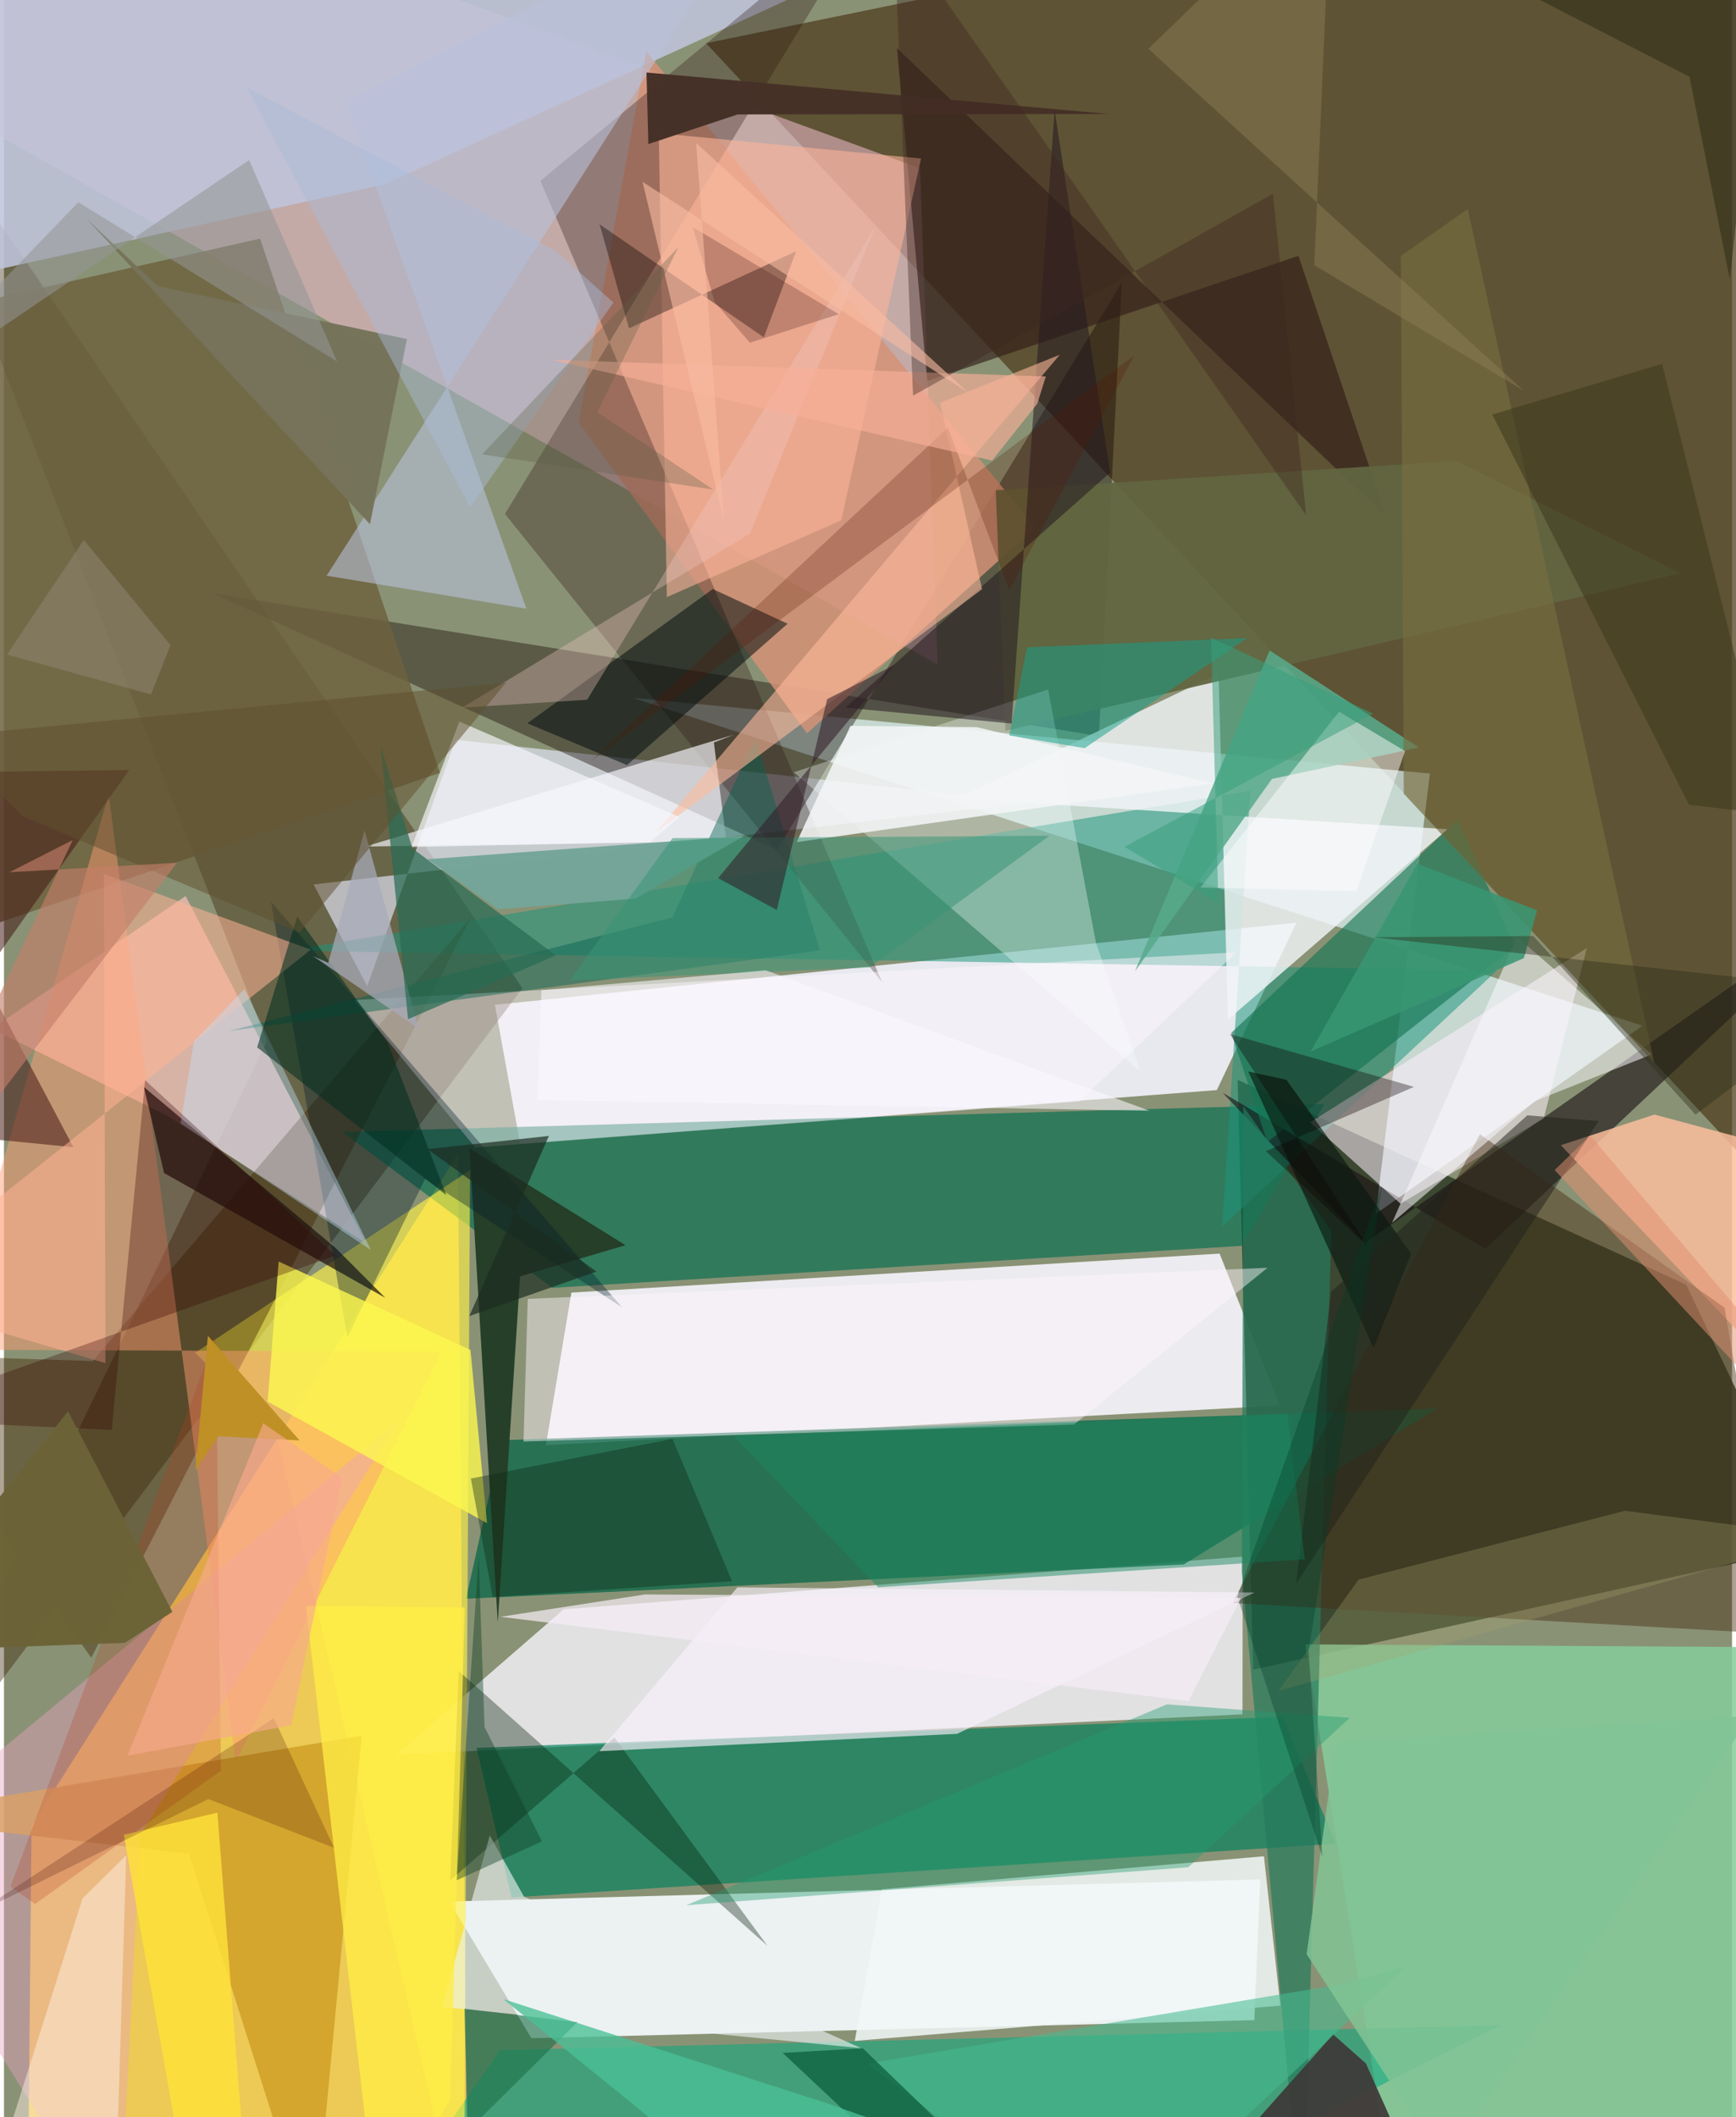 <svg xmlns="http://www.w3.org/2000/svg" width="228" height="278" viewBox="0 0 836 1024"><path fill="#8a9275" d="M0 0h836v1024H0z"/><path fill="#4e3d1e" fill-opacity=".741" d="M450.106-1.731L898-38.512l-1.605 657.576-556.74-598.17z"/><path fill="#f5cf53" fill-opacity=".922" d="M224.17 1086l-4.534-527.843-206.29 324.878L11.386 1086z"/><path fill="#f4f8fb" fill-opacity=".925" d="M604.905 977.077l2.873-68.076-392.297 10.695 39.675 66.122z"/><path fill="#ebecf1" fill-opacity=".973" d="M625.242 446.275l-387.745 39.722 12.216 67.193 337.032-25.959z"/><path fill="#f4f2f8" fill-opacity=".925" d="M262.183 698.984l12.32-73.807 313.596-18.856 29.068 73.477z"/><path fill="#2b3822" fill-opacity=".816" d="M874.056 748.055l-60.213-126.687-217.014-99.074 7.532 285.259z"/><path fill="#f9f6ff" fill-opacity=".788" d="M270.789 778.359l-80.886 70.253 409.257-19.438.113-76.288z"/><path fill="#e4fcff" fill-opacity=".663" d="M792.717 496.12l-488.59-158.6 385.704 36.63-26.208 212.975z"/><path fill="#f3bdcf" fill-opacity=".549" d="M-62 32.065l513.682 289.413-8.497-240.084L50.273-62z"/><path fill="#0f694a" fill-opacity=".8" d="M570.76 756.67L693 681.335l-452.384 15.259-17.072 76.673z"/><path fill="#321d03" fill-opacity=".38" d="M-62 20.182l189.192 483.48L-62 893.542l312.808-415.53z"/><path fill="#006c4e" fill-opacity=".639" d="M265.276 622.885L163.63 547.471l475.234-13.464-39.95 68.557z"/><path fill="#02815b" fill-opacity=".671" d="M644.35 891.725l-398.79 26.03-16.953-72.371 389.885-14.986z"/><path fill="#e8eaff" fill-opacity=".639" d="M149.79 427.774l347.458-39.663-278.765-30.287-42.76 119.16z"/><path fill="#110302" fill-opacity=".392" d="M540.8 136.679l-11.091 219.338-428.977-69.156L373.97 411.02z"/><path fill="#ecbcb2" fill-opacity=".788" d="M175.278 601.4l-87.4-168.019-93.771 64.203 84.936 42.12z"/><path fill="#1b947a" fill-opacity=".525" d="M589.327 593.31l132.908-123.879-584.721-9.635 465.455-77.292z"/><path fill="#85cd9b" fill-opacity=".855" d="M898 1086V796.945l-268.403-1.622 40.428 254.627z"/><path fill="#6e623f" fill-opacity=".851" d="M123.909 115.41l87.003 258.396L-62 466.457V157.323z"/><path fill="#c0c4db" fill-opacity=".871" d="M-62-27.492v170.83L184.272 89.09 478.169-45.508z"/><path fill="#d59277" fill-opacity=".835" d="M498.948 255.17l-110.477 99.538-110.496-150.377 32.77-179.553z"/><path fill="#2c1613" fill-opacity=".322" d="M424.83 475.077L259.52 87.452 421.988-46.92 242.35 248.577z"/><path fill="#0aaa7e" fill-opacity=".549" d="M240.087 991.562l483.974-11.995L511.078 1086l-314.37-32.55z"/><path fill="#fdf149" fill-opacity=".639" d="M225.496 565.922L222.373 1086l-90.609-393.269-39.277-38.419z"/><path fill="#402400" fill-opacity=".416" d="M42.227 801.794L225.752 443.99 42.974 658.312-62 654.858z"/><path fill="#191115" fill-opacity=".608" d="M658.601 601.053l-69.13-72.603 127.156 75.537L898 433.264z"/><path fill="#febf9e" fill-opacity=".831" d="M873.848 559.262l-75.404-20.18-45.275 14.816L898 705.994z"/><path fill="#ff9d73" fill-opacity=".475" d="M211.821 653.7l-238.42-.878 77.254-268.573 61.413 467.88z"/><path fill="#157655" fill-opacity=".643" d="M703.385 396.36l27.416 61.606-119.624 94.44-17.458-52.857z"/><path fill="#f1f5f7" fill-opacity=".82" d="M592.138 493.167l-4.527-167.343-126.638 60.414 237.338 14.834z"/><path fill="#cf9f26" fill-opacity=".835" d="M-62 879.165l151.499 17.433L149.776 1086l23.28-246.491z"/><path fill="#253e28" fill-opacity=".984" d="M300.686 602.262l-51.009 15.069-10.786 167.44-13.687-229.435z"/><path fill="#fff6ff" fill-opacity=".471" d="M227.998 555.011l292.195-22.314 75.885-72.07-426.615 23.084z"/><path fill="#faf9ff" fill-opacity=".655" d="M343.426 359.119l6.074 47.705-174.664 2.627 178.237-54.104z"/><path fill="#1e120f" fill-opacity=".714" d="M77.454 567.35l-9.734-41.564 92.715 77.816 24.062 24.124z"/><path fill="#eaa2c2" fill-opacity=".42" d="M65.849 887.607L55.719 1086-62 896.516l253.007-209.425z"/><path fill="#311c18" fill-opacity=".643" d="M668.673 249.979l-42.441-126.252-179.587 60.598L431.99 23.223z"/><path fill="#f2f7f7" fill-opacity=".851" d="M411.617 987.1l205.87-17.047-7.938-72.241-184.793 15.966z"/><path fill="#616540" fill-opacity=".937" d="M484.49 353.486l-4.703-116.357 222.872-14.192 108.371 54.354z"/><path fill="#b9c1db" fill-opacity=".584" d="M252.752 294.414L165.406 49.7 371.41-58.505 156.105 278.443z"/><path fill="#fff1fe" fill-opacity=".549" d="M675.612 582.183l69.3-41.257 20.82-82.353-133.815 84.244z"/><path fill="#f8ffff" fill-opacity=".333" d="M528.315 456.133l21.477 62.063-167.71-144.692 123.048-40.03z"/><path fill="#051e08" fill-opacity=".361" d="M220.015 808.223l149.35 132.906-74.04-100.785-79.456 69.145z"/><path fill="#000d0c" fill-opacity=".525" d="M379.093 301.672l-36.182-16.785-89.71 64.934 48.217 20.227z"/><path fill="#feb599" fill-opacity=".58" d="M405.054 251.663l-84.357 37.13-3.92-224.38 126.887 12.27z"/><path fill="#267a5c" fill-opacity=".706" d="M598.864 760.275L628.555 1086l13.58-490.439-42.522-60.44z"/><path fill="#472b14" fill-opacity=".447" d="M594.295 775.336l119.752-226.738 118.325 83.905 27.199 157.895z"/><path fill="#001c2b" fill-opacity=".361" d="M166.157 646.806L129.165 436.1 299.08 632.382l-95.356-62.185z"/><path fill="#451916" fill-opacity=".541" d="M-62 545.398L60.606 372.416-62 374.015l95.593 180.87z"/><path fill="#070202" fill-opacity=".361" d="M383.237 121.525l-15.647 41.626-79.437-54.663 14.227 50.338z"/><path fill="#57aa8b" fill-opacity=".863" d="M612.31 314.604l-65.134 155.141 66.237-93.007 71.143-15.193z"/><path fill="#066251" fill-opacity=".451" d="M323.371 443.684l40.198-86.782 31.172 102.77-285.748 38.964z"/><path fill="#3e3839" fill-opacity=".925" d="M698.167 1086l-39.314-88.017-15.847-14.024-90.424 101.868z"/><path fill="#463128" fill-opacity=".992" d="M311.735 69.682l-.895-34.612 223.579 20.058-179.48.23z"/><path fill="#241920" fill-opacity=".545" d="M487.483 349.958l-80.361-7.704 128.063-113.75-26.918-175.245z"/><path fill="#f9f8fc" fill-opacity=".549" d="M740.456 532.617l56.755-22.67-65.258-56.845-60.396 138.308z"/><path fill="#f9f1fb" fill-opacity=".655" d="M605.005 770.238l-143.945 68.36-173.06 8.4 66.802-79.249z"/><path fill="#fcf850" fill-opacity=".796" d="M233.7 736.724l-106.124-58.82 5.311-67.749 92.782 42.742z"/><path fill="#ffba9c" fill-opacity=".584" d="M452.916 194.8l57.862-23.216-195.535 231.09L473.17 284.978z"/><path fill="#ffb294" fill-opacity=".549" d="M49.107 659.297L-62 626.632 148.414 459.33 48.347 422.68z"/><path fill="#f3f5f6" fill-opacity=".878" d="M470.538 351.698l114.084 27.145-201.108 28.451 25.987-56.226z"/><path fill="#14a18a" fill-opacity=".518" d="M494.922 313.075l106.447-4.447-78.575 53.247-36.438-6.174z"/><path fill="#ecf3f2" fill-opacity=".627" d="M251.591 917.357l-16.552-29.604-23.18 82.981 202.772 19.884z"/><path fill="#c1e4ff" fill-opacity=".4" d="M177.523 604.589l-92.086-61.24 6.5-39.643 24.446-25.333z"/><path fill="#350000" fill-opacity=".306" d="M160.384 607.257L-62 686.278l114.156 5.341 16.14-169.169z"/><path fill="#a5a26d" fill-opacity=".298" d="M655.32 764.009l128.838-33.302 96.878 12.566-264.51 74.58z"/><path fill="#b9401d" fill-opacity=".247" d="M104.987 856.371l-89.923 64.51-11.933-8.367L102.476 646.3z"/><path fill="#786e3f" fill-opacity=".639" d="M675.763 123.79l1.433 260.103 121.222 130.24-90.256-413.043z"/><path fill="#1f714a" fill-opacity=".631" d="M226.014 1086l-3.249-114.465 54.622 6.548L168.396 1086z"/><path fill="#fff3e7" fill-opacity=".467" d="M59.16 897.319l-5.715 184.048L-15.08 1086l53.09-167.814z"/><path fill="#fffdfe" fill-opacity=".482" d="M654.194 430.992l23.634-67.734-31.925-19.048-67.09 85.105z"/><path fill="#091910" fill-opacity=".647" d="M662.569 651.983l18.197-45.583-60.347-84.177-18.458-3.965z"/><path fill="#76735b" fill-opacity=".984" d="M74.384 138.352l120.564 25.658-17.886 89.54L39.688 105.524z"/><path fill="#fff6ff" fill-opacity=".463" d="M517.643 689.04l93.627-75.852-357.87 15.03-2.045 69.002z"/><path fill="#012e1f" fill-opacity=".557" d="M214.061 578.116l-91.578-71.544 19.369-63.267 43.863 61.272z"/><path fill="#a8aaba" fill-opacity=".733" d="M149.583 462.457l51.011 34.986-26.143-95.807-17.557 64.04z"/><path fill="#f0c8c2" fill-opacity=".341" d="M360.863 258.06l-139.19 84.203 60.467-3.82 139.485-228.996z"/><path fill="#0f2716" fill-opacity=".388" d="M323.406 695.932l-97.523 19.183 10.565 57.298 115.767-7.618z"/><path fill="#276b54" fill-opacity=".718" d="M195.474 492.939l-13.281-132.248 15.438 49.66 69.334 51.742z"/><path fill="#0f0202" fill-opacity=".353" d="M593.01 500.1l66.742 102.716-49.255-46.023 71.634-31.12z"/><path fill="#f7f7fd" fill-opacity=".663" d="M326.856 395.163l-14.272 12.195-115.387 2.314 23.108-60.686z"/><path fill="#46ba90" fill-opacity=".569" d="M417.608 998.117L533.928 1086l144.946-135.06-34.352 9.154z"/><path fill="#39351d" fill-opacity=".51" d="M856.637 394.047l-54.469-218.028-82.182 24.462 95.2 188.758z"/><path fill="#aabcd8" fill-opacity=".455" d="M225.552 245.392L117.347 42.179l149.467 79.122 28.052 25.046z"/><path fill="#015130" fill-opacity=".624" d="M415.514 990.724l-38.792 2.185 99.06 93.091h38.583z"/><path fill="#feec45" fill-opacity=".773" d="M146.065 776.658l76.938.819-7.096 237.962-35.295 60.483z"/><path fill="#fee13a" fill-opacity=".835" d="M90.325 1070.269l29.22 15.731-16.294-209.279-45.257 10.7z"/><path fill="#8f8159" fill-opacity=".427" d="M735.231 188.942L553.582 23.617 642.197-62l-8.286 190.278z"/><path fill="#470b08" fill-opacity=".224" d="M159.656 893.706l-60.744-23.58-112.823 55.517 144.491-94.625z"/><path fill="#74a698" fill-opacity=".984" d="M238.907 439.768l-34.03-24.19 153.157-11.237-52.638 30.328z"/><path fill="#561700" fill-opacity=".247" d="M456.673 206.81l29.69 78.642 60.486-113.568-263.15 196.429z"/><path fill="#be9026" fill-opacity=".992" d="M92.573 711.063l11.27-16.379 39.179 2.012-44.359-50.64z"/><path fill="#3a9477" fill-opacity=".541" d="M273.63 474.212l49.807-68.837 182.316-1.15-86.827 63.656z"/><path fill="#331e27" fill-opacity=".565" d="M431.007 321.461l-85.514 103.247 28.384 15.417 24.37-101.97z"/><path fill="#5e502e" fill-opacity=".51" d="M142.992 451.084L9.152 394.84l-39.472-38.517 273.214-26.193z"/><path fill="#239b70" fill-opacity=".412" d="M572.934 903.127l-242.891 18.367 232.591-97.166 88.426 6.523z"/><path fill="#22231a" fill-opacity=".51" d="M771.484 542.214l-34.53-2.751-94.956 85.335-16.844 141.076z"/><path fill="#1c2c21" fill-opacity=".694" d="M204.948 555.791l58.688-6.381-38.497 87.115 61.482-21.494z"/><path fill="#949695" fill-opacity=".557" d="M35.981 97.798L-62 199.5 118.608 77.416l42.569 97.455z"/><path fill="#6b6337" fill-opacity=".988" d="M-62 798.99l93.01-116.398 50.451 96.995-22.972 14.999z"/><path fill="#f7af98" fill-opacity=".651" d="M499.895 195.253l4.13-13.166-239.015-8.065 213.009 48.727z"/><path fill="#36a07d" fill-opacity=".522" d="M542.073 409.576l45.43 27.185-3.556-128.407 78.456 36.809z"/><path fill="#f8a98d" fill-opacity=".631" d="M125.434 688.373l38.3 26.439-24.77 119.657-79.182 14.673z"/><path fill="#50201a" fill-opacity=".271" d="M403.872 151.946l-43.002 13.807-17.008-19.624-10.641-36.282z"/><path fill="#81c494" fill-opacity=".843" d="M845.29 829.847l-201.116 13.122-13.97 102.225 66.104 101.174z"/><path fill="#0e3e24" fill-opacity=".412" d="M260.253 890.594l-41.208 18.82 10.615-156.465 2.842 82.358z"/><path fill="#c47f69" fill-opacity=".635" d="M-62 607.775L83.741 417.27l-81.06 4.597 30.58-15.555z"/><path fill="#3c2621" fill-opacity=".384" d="M439.8 191.366l174.095-97.671 16.05 155.473L430.54-35.348z"/><path fill="#1c8963" fill-opacity=".482" d="M352.919 694.41l267.961-10.582 8.401 70.363-206.372 13.537z"/><path fill="#2a2912" fill-opacity=".506" d="M834.93 135.19l19.462-180.518L622.372-62l193.043 99.121z"/><path fill="#e29071" fill-opacity=".51" d="M898 702.764l-57.058-39.384-90.757-97.462 17.187-16.729z"/><path fill="#f8bba3" fill-opacity=".604" d="M348.33 251.992l-39.409-164.06 157.455 101.893L334.858 69.119z"/><path fill="#389672" fill-opacity=".875" d="M735.307 463.404l6.366-23.095-57.887-22.538-51.694 90.832z"/><path fill="#2c2e1b" fill-opacity=".416" d="M898 479.138l-79.69 59.95-78.468-86.367-77.343.604z"/><path fill="#5e5d47" fill-opacity=".306" d="M231.304 219.745l94.892-100.13-39.159 79.756 56.055 37.418z"/><path fill="#908976" fill-opacity=".494" d="M1.442 316.601l37.2-55.417 41.935 50.84-9.458 23.861z"/><path fill="#49c096" fill-opacity=".78" d="M371.251 1072.051L241.706 966.946l155.553 50.042L594.318 1086z"/><path fill="#003b24" fill-opacity=".333" d="M666.82 573.006L631.16 798.4l6.682 99.8-41.158-125.95z"/><path fill="#f5edf5" fill-opacity=".718" d="M310.103 771.185l-69.919 10.814 332.829 40.714 25.452-49.804z"/><path fill="#fbf8ff" fill-opacity=".576" d="M554.164 537.223L368.531 469.3l-108.548 9.633-1.795 53.118z"/></svg>